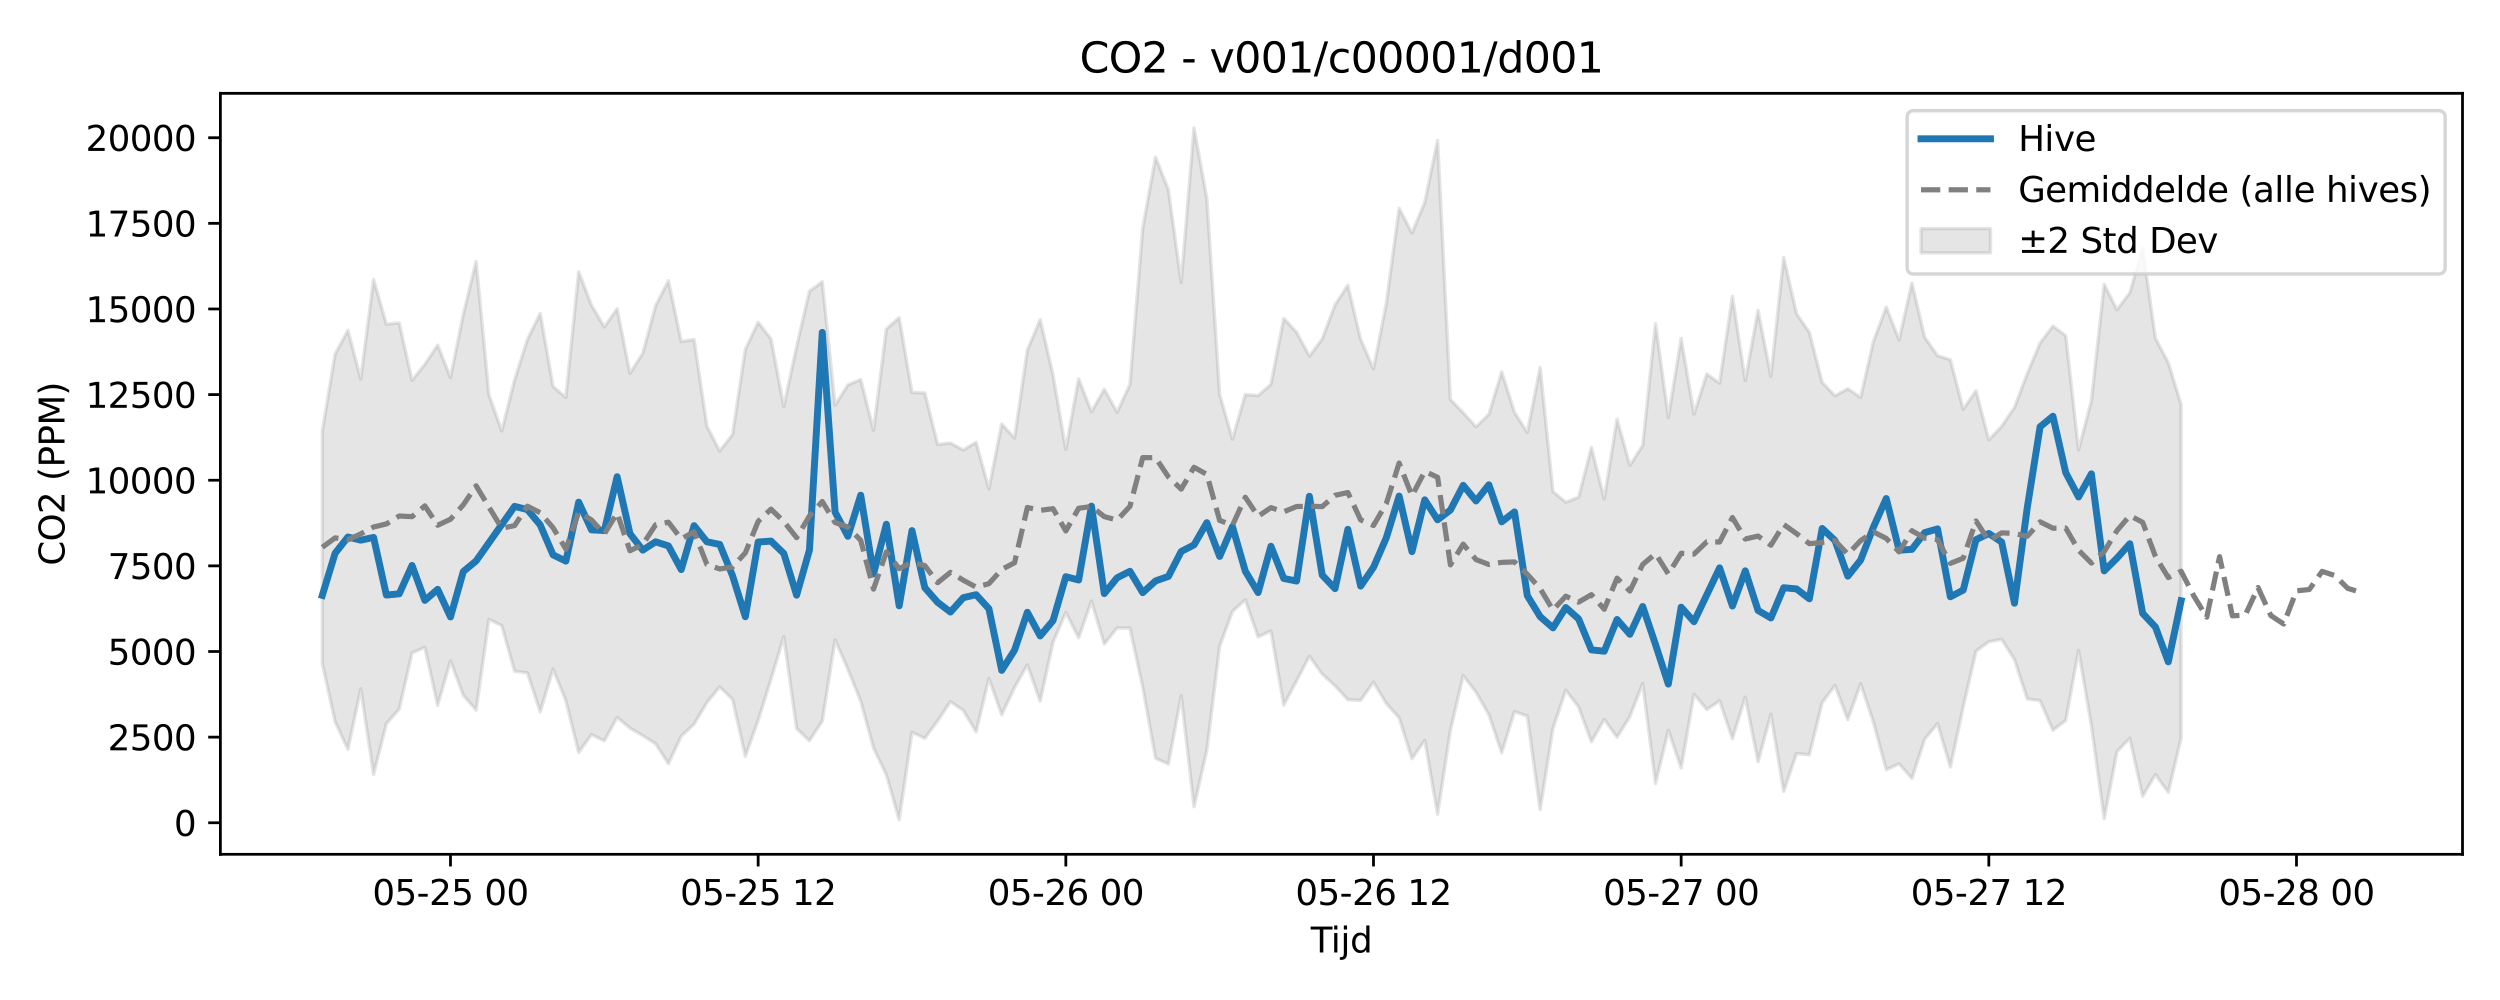 <?xml version="1.0" encoding="utf-8" standalone="no"?>
<!DOCTYPE svg PUBLIC "-//W3C//DTD SVG 1.1//EN"
  "http://www.w3.org/Graphics/SVG/1.1/DTD/svg11.dtd">
<svg xmlns:xlink="http://www.w3.org/1999/xlink" width="720pt" height="288pt" viewBox="0 0 720 288" xmlns="http://www.w3.org/2000/svg" version="1.1">
 <defs>
  <style type="text/css">*{stroke-linejoin: round; stroke-linecap: butt}</style>
 </defs>
 <g id="figure_1">
  <g id="patch_1">
   <path d="M 0 288 
L 720 288 
L 720 0 
L 0 0 
z
" style="fill: #ffffff"/>
  </g>
  <g id="axes_1">
   <g id="patch_2">
    <path d="M 63.47 246.04 
L 709.2 246.04 
L 709.2 26.88 
L 63.47 26.88 
z
" style="fill: #ffffff"/>
   </g>
   <g id="FillBetweenPolyCollection_1">
    <defs>
     <path id="m43f605423b" d="M 92.821 -163.84 
L 92.821 -96.909 
L 96.513 -80.137 
L 100.205 -72.18 
L 103.897 -89.615 
L 107.589 -64.968 
L 111.281 -79.576 
L 114.973 -83.764 
L 118.665 -99.962 
L 122.357 -101.563 
L 126.049 -84.878 
L 129.741 -97.674 
L 133.433 -87.753 
L 137.125 -83.465 
L 140.817 -109.619 
L 144.509 -107.804 
L 148.201 -94.693 
L 151.893 -94.223 
L 155.585 -82.958 
L 159.277 -95.328 
L 162.969 -86.18 
L 166.661 -71.297 
L 170.353 -76.434 
L 174.045 -74.62 
L 177.737 -81.383 
L 181.429 -78.308 
L 185.121 -76.134 
L 188.813 -73.774 
L 192.505 -68.051 
L 196.197 -75.991 
L 199.889 -79.459 
L 203.581 -85.636 
L 207.273 -90.169 
L 210.965 -86.59 
L 214.657 -70.209 
L 218.349 -80.503 
L 222.041 -92.334 
L 225.733 -104.668 
L 229.425 -78.169 
L 233.117 -74.65 
L 236.809 -80.3 
L 240.501 -103.726 
L 244.193 -95.259 
L 247.885 -86.086 
L 251.577 -72.586 
L 255.269 -64.861 
L 258.961 -51.922 
L 262.653 -77.099 
L 266.345 -75.369 
L 270.037 -80.362 
L 273.729 -85.912 
L 277.421 -83.409 
L 281.113 -77.233 
L 284.805 -92.607 
L 288.497 -82.143 
L 292.189 -90.005 
L 295.881 -96.538 
L 299.573 -86.05 
L 303.265 -102.989 
L 306.957 -111.616 
L 310.649 -104.304 
L 314.341 -114.879 
L 318.033 -102.519 
L 321.725 -107.147 
L 325.417 -107.103 
L 329.109 -90.116 
L 332.801 -69.644 
L 336.493 -67.937 
L 340.185 -87.611 
L 343.877 -55.672 
L 347.569 -71.935 
L 351.261 -101.881 
L 354.953 -111.933 
L 358.645 -115.22 
L 362.337 -104.557 
L 366.029 -106.288 
L 369.721 -84.926 
L 373.413 -91.91 
L 377.105 -99.021 
L 380.797 -93.837 
L 384.489 -90.491 
L 388.181 -86.479 
L 391.873 -86.29 
L 395.565 -91.539 
L 399.257 -85.381 
L 402.949 -81.266 
L 406.641 -69.502 
L 410.333 -74.78 
L 414.025 -53.511 
L 417.717 -77.658 
L 421.409 -93.443 
L 425.101 -88.607 
L 428.793 -82.178 
L 432.485 -71.191 
L 436.177 -83.08 
L 439.869 -81.737 
L 443.561 -54.832 
L 447.253 -78.198 
L 450.945 -89.237 
L 454.637 -84.38 
L 458.329 -74.37 
L 462.021 -80.794 
L 465.713 -75.671 
L 469.405 -81.599 
L 473.097 -91.154 
L 476.789 -62.337 
L 480.481 -77.671 
L 484.173 -66.802 
L 487.865 -88.087 
L 491.557 -83.638 
L 495.249 -86.172 
L 498.941 -75.256 
L 502.633 -87.206 
L 506.325 -68.607 
L 510.017 -82.286 
L 513.709 -60.064 
L 517.401 -70.975 
L 521.093 -70.595 
L 524.785 -85.647 
L 528.477 -90.593 
L 532.169 -80.731 
L 535.861 -91.096 
L 539.553 -79.972 
L 543.245 -66.32 
L 546.937 -68.007 
L 550.629 -63.81 
L 554.321 -75.148 
L 558.013 -79.601 
L 561.705 -67.099 
L 565.397 -84.316 
L 569.089 -100.457 
L 572.781 -103.187 
L 576.473 -103.852 
L 580.165 -98.076 
L 583.857 -86.692 
L 587.549 -86.215 
L 591.241 -77.673 
L 594.933 -80.521 
L 598.625 -100.662 
L 602.317 -79.06 
L 606.009 -52.235 
L 609.701 -71.568 
L 613.393 -75.358 
L 617.085 -58.694 
L 620.777 -64.917 
L 624.469 -59.781 
L 628.161 -75.48 
L 628.161 -171.487 
L 628.161 -171.487 
L 624.469 -183.558 
L 620.777 -190.516 
L 617.085 -216.444 
L 613.393 -203.688 
L 609.701 -198.811 
L 606.009 -206.084 
L 602.317 -172.614 
L 598.625 -158.41 
L 594.933 -191.301 
L 591.241 -194.08 
L 587.549 -189.202 
L 583.857 -180.397 
L 580.165 -170.663 
L 576.473 -165.224 
L 572.781 -161.298 
L 569.089 -175.473 
L 565.397 -170.129 
L 561.705 -184.393 
L 558.013 -185.555 
L 554.321 -190.863 
L 550.629 -206.497 
L 546.937 -190.124 
L 543.245 -199.547 
L 539.553 -189.683 
L 535.861 -173.523 
L 532.169 -176.043 
L 528.477 -174.006 
L 524.785 -177.885 
L 521.093 -192.266 
L 517.401 -197.677 
L 513.709 -213.821 
L 510.017 -179.66 
L 506.325 -198.612 
L 502.633 -178.333 
L 498.941 -202.637 
L 495.249 -177.631 
L 491.557 -180.282 
L 487.865 -168.761 
L 484.173 -190.515 
L 480.481 -167.745 
L 476.789 -194.757 
L 473.097 -159.707 
L 469.405 -153.961 
L 465.713 -167.312 
L 462.021 -144.293 
L 458.329 -159.122 
L 454.637 -144.785 
L 450.945 -143.363 
L 447.253 -146.423 
L 443.561 -182.154 
L 439.869 -163.462 
L 436.177 -169.251 
L 432.485 -180.89 
L 428.793 -168.673 
L 425.101 -165.054 
L 421.409 -169.13 
L 417.717 -172.977 
L 414.025 -247.566 
L 410.333 -229.729 
L 406.641 -220.857 
L 402.949 -228.027 
L 399.257 -200.628 
L 395.565 -181.774 
L 391.873 -190.231 
L 388.181 -205.832 
L 384.489 -200.197 
L 380.797 -190.349 
L 377.105 -185.421 
L 373.413 -192.324 
L 369.721 -196.3 
L 366.029 -177.308 
L 362.337 -174.062 
L 358.645 -174.373 
L 354.953 -161.507 
L 351.261 -174.38 
L 347.569 -230.834 
L 343.877 -251.158 
L 340.185 -206.643 
L 336.493 -233.367 
L 332.801 -242.734 
L 329.109 -222.295 
L 325.417 -177.239 
L 321.725 -169.291 
L 318.033 -175.906 
L 314.341 -169.389 
L 310.649 -178.925 
L 306.957 -158.568 
L 303.265 -180.019 
L 299.573 -195.972 
L 295.881 -187.162 
L 292.189 -161.844 
L 288.497 -165.895 
L 284.805 -147.176 
L 281.113 -160.6 
L 277.421 -158.396 
L 273.729 -160.421 
L 270.037 -160.007 
L 266.345 -174.848 
L 262.653 -174.953 
L 258.961 -196.54 
L 255.269 -193.228 
L 251.577 -164.099 
L 247.885 -178.695 
L 244.193 -177.146 
L 240.501 -171.321 
L 236.809 -206.839 
L 233.117 -204.124 
L 229.425 -188.127 
L 225.733 -170.939 
L 222.041 -190.393 
L 218.349 -195.177 
L 214.657 -187.37 
L 210.965 -162.854 
L 207.273 -158.102 
L 203.581 -165.312 
L 199.889 -190.208 
L 196.197 -189.643 
L 192.505 -207.154 
L 188.813 -199.933 
L 185.121 -186.258 
L 181.429 -180.446 
L 177.737 -199.084 
L 174.045 -193.852 
L 170.353 -200.08 
L 166.661 -209.724 
L 162.969 -173.524 
L 159.277 -176.707 
L 155.585 -197.728 
L 151.893 -190.209 
L 148.201 -178.582 
L 144.509 -163.887 
L 140.817 -174.266 
L 137.125 -212.708 
L 133.433 -197.469 
L 129.741 -179.252 
L 126.049 -188.586 
L 122.357 -183.063 
L 118.665 -178.434 
L 114.973 -195.025 
L 111.281 -194.627 
L 107.589 -207.498 
L 103.897 -178.886 
L 100.205 -192.867 
L 96.513 -186.048 
L 92.821 -163.84 
z
" style="stroke: #808080; stroke-opacity: 0.2"/>
    </defs>
    <g clip-path="url(#p6bd47ae8a6)">
     <use xlink:href="#m43f605423b" x="0" y="288" style="fill: #808080; fill-opacity: 0.2; stroke: #808080; stroke-opacity: 0.2"/>
    </g>
   </g>
   <g id="matplotlib.axis_1">
    <g id="xtick_1">
     <g id="line2d_1">
      <defs>
       <path id="m347d8f5fdb" d="M 0 0 
L 0 3.5 
" style="stroke: #000000; stroke-width: 0.8"/>
      </defs>
      <g>
       <use xlink:href="#m347d8f5fdb" x="129.741" y="246.04" style="stroke: #000000; stroke-width: 0.8"/>
      </g>
     </g>
     <g id="text_1">
      <!-- 05-25 00 -->
      <g transform="translate(107.261 260.638) scale(0.1 -0.1)">
       <defs>
        <path id="DejaVuSans-30" d="M 2034 4250 
Q 1547 4250 1301 3770 
Q 1056 3291 1056 2328 
Q 1056 1369 1301 889 
Q 1547 409 2034 409 
Q 2525 409 2770 889 
Q 3016 1369 3016 2328 
Q 3016 3291 2770 3770 
Q 2525 4250 2034 4250 
z
M 2034 4750 
Q 2819 4750 3233 4129 
Q 3647 3509 3647 2328 
Q 3647 1150 3233 529 
Q 2819 -91 2034 -91 
Q 1250 -91 836 529 
Q 422 1150 422 2328 
Q 422 3509 836 4129 
Q 1250 4750 2034 4750 
z
" transform="scale(0.016)"/>
        <path id="DejaVuSans-35" d="M 691 4666 
L 3169 4666 
L 3169 4134 
L 1269 4134 
L 1269 2991 
Q 1406 3038 1543 3061 
Q 1681 3084 1819 3084 
Q 2600 3084 3056 2656 
Q 3513 2228 3513 1497 
Q 3513 744 3044 326 
Q 2575 -91 1722 -91 
Q 1428 -91 1123 -41 
Q 819 9 494 109 
L 494 744 
Q 775 591 1075 516 
Q 1375 441 1709 441 
Q 2250 441 2565 725 
Q 2881 1009 2881 1497 
Q 2881 1984 2565 2268 
Q 2250 2553 1709 2553 
Q 1456 2553 1204 2497 
Q 953 2441 691 2322 
L 691 4666 
z
" transform="scale(0.016)"/>
        <path id="DejaVuSans-2d" d="M 313 2009 
L 1997 2009 
L 1997 1497 
L 313 1497 
L 313 2009 
z
" transform="scale(0.016)"/>
        <path id="DejaVuSans-32" d="M 1228 531 
L 3431 531 
L 3431 0 
L 469 0 
L 469 531 
Q 828 903 1448 1529 
Q 2069 2156 2228 2338 
Q 2531 2678 2651 2914 
Q 2772 3150 2772 3378 
Q 2772 3750 2511 3984 
Q 2250 4219 1831 4219 
Q 1534 4219 1204 4116 
Q 875 4013 500 3803 
L 500 4441 
Q 881 4594 1212 4672 
Q 1544 4750 1819 4750 
Q 2544 4750 2975 4387 
Q 3406 4025 3406 3419 
Q 3406 3131 3298 2873 
Q 3191 2616 2906 2266 
Q 2828 2175 2409 1742 
Q 1991 1309 1228 531 
z
" transform="scale(0.016)"/>
        <path id="DejaVuSans-20" transform="scale(0.016)"/>
       </defs>
       <use xlink:href="#DejaVuSans-30"/>
       <use xlink:href="#DejaVuSans-35" transform="translate(63.623 0)"/>
       <use xlink:href="#DejaVuSans-2d" transform="translate(127.246 0)"/>
       <use xlink:href="#DejaVuSans-32" transform="translate(163.33 0)"/>
       <use xlink:href="#DejaVuSans-35" transform="translate(226.953 0)"/>
       <use xlink:href="#DejaVuSans-20" transform="translate(290.576 0)"/>
       <use xlink:href="#DejaVuSans-30" transform="translate(322.363 0)"/>
       <use xlink:href="#DejaVuSans-30" transform="translate(385.986 0)"/>
      </g>
     </g>
    </g>
    <g id="xtick_2">
     <g id="line2d_2">
      <g>
       <use xlink:href="#m347d8f5fdb" x="218.349" y="246.04" style="stroke: #000000; stroke-width: 0.8"/>
      </g>
     </g>
     <g id="text_2">
      <!-- 05-25 12 -->
      <g transform="translate(195.869 260.638) scale(0.1 -0.1)">
       <defs>
        <path id="DejaVuSans-31" d="M 794 531 
L 1825 531 
L 1825 4091 
L 703 3866 
L 703 4441 
L 1819 4666 
L 2450 4666 
L 2450 531 
L 3481 531 
L 3481 0 
L 794 0 
L 794 531 
z
" transform="scale(0.016)"/>
       </defs>
       <use xlink:href="#DejaVuSans-30"/>
       <use xlink:href="#DejaVuSans-35" transform="translate(63.623 0)"/>
       <use xlink:href="#DejaVuSans-2d" transform="translate(127.246 0)"/>
       <use xlink:href="#DejaVuSans-32" transform="translate(163.33 0)"/>
       <use xlink:href="#DejaVuSans-35" transform="translate(226.953 0)"/>
       <use xlink:href="#DejaVuSans-20" transform="translate(290.576 0)"/>
       <use xlink:href="#DejaVuSans-31" transform="translate(322.363 0)"/>
       <use xlink:href="#DejaVuSans-32" transform="translate(385.986 0)"/>
      </g>
     </g>
    </g>
    <g id="xtick_3">
     <g id="line2d_3">
      <g>
       <use xlink:href="#m347d8f5fdb" x="306.957" y="246.04" style="stroke: #000000; stroke-width: 0.8"/>
      </g>
     </g>
     <g id="text_3">
      <!-- 05-26 00 -->
      <g transform="translate(284.477 260.638) scale(0.1 -0.1)">
       <defs>
        <path id="DejaVuSans-36" d="M 2113 2584 
Q 1688 2584 1439 2293 
Q 1191 2003 1191 1497 
Q 1191 994 1439 701 
Q 1688 409 2113 409 
Q 2538 409 2786 701 
Q 3034 994 3034 1497 
Q 3034 2003 2786 2293 
Q 2538 2584 2113 2584 
z
M 3366 4563 
L 3366 3988 
Q 3128 4100 2886 4159 
Q 2644 4219 2406 4219 
Q 1781 4219 1451 3797 
Q 1122 3375 1075 2522 
Q 1259 2794 1537 2939 
Q 1816 3084 2150 3084 
Q 2853 3084 3261 2657 
Q 3669 2231 3669 1497 
Q 3669 778 3244 343 
Q 2819 -91 2113 -91 
Q 1303 -91 875 529 
Q 447 1150 447 2328 
Q 447 3434 972 4092 
Q 1497 4750 2381 4750 
Q 2619 4750 2861 4703 
Q 3103 4656 3366 4563 
z
" transform="scale(0.016)"/>
       </defs>
       <use xlink:href="#DejaVuSans-30"/>
       <use xlink:href="#DejaVuSans-35" transform="translate(63.623 0)"/>
       <use xlink:href="#DejaVuSans-2d" transform="translate(127.246 0)"/>
       <use xlink:href="#DejaVuSans-32" transform="translate(163.33 0)"/>
       <use xlink:href="#DejaVuSans-36" transform="translate(226.953 0)"/>
       <use xlink:href="#DejaVuSans-20" transform="translate(290.576 0)"/>
       <use xlink:href="#DejaVuSans-30" transform="translate(322.363 0)"/>
       <use xlink:href="#DejaVuSans-30" transform="translate(385.986 0)"/>
      </g>
     </g>
    </g>
    <g id="xtick_4">
     <g id="line2d_4">
      <g>
       <use xlink:href="#m347d8f5fdb" x="395.565" y="246.04" style="stroke: #000000; stroke-width: 0.8"/>
      </g>
     </g>
     <g id="text_4">
      <!-- 05-26 12 -->
      <g transform="translate(373.085 260.638) scale(0.1 -0.1)">
       <use xlink:href="#DejaVuSans-30"/>
       <use xlink:href="#DejaVuSans-35" transform="translate(63.623 0)"/>
       <use xlink:href="#DejaVuSans-2d" transform="translate(127.246 0)"/>
       <use xlink:href="#DejaVuSans-32" transform="translate(163.33 0)"/>
       <use xlink:href="#DejaVuSans-36" transform="translate(226.953 0)"/>
       <use xlink:href="#DejaVuSans-20" transform="translate(290.576 0)"/>
       <use xlink:href="#DejaVuSans-31" transform="translate(322.363 0)"/>
       <use xlink:href="#DejaVuSans-32" transform="translate(385.986 0)"/>
      </g>
     </g>
    </g>
    <g id="xtick_5">
     <g id="line2d_5">
      <g>
       <use xlink:href="#m347d8f5fdb" x="484.173" y="246.04" style="stroke: #000000; stroke-width: 0.8"/>
      </g>
     </g>
     <g id="text_5">
      <!-- 05-27 00 -->
      <g transform="translate(461.692 260.638) scale(0.1 -0.1)">
       <defs>
        <path id="DejaVuSans-37" d="M 525 4666 
L 3525 4666 
L 3525 4397 
L 1831 0 
L 1172 0 
L 2766 4134 
L 525 4134 
L 525 4666 
z
" transform="scale(0.016)"/>
       </defs>
       <use xlink:href="#DejaVuSans-30"/>
       <use xlink:href="#DejaVuSans-35" transform="translate(63.623 0)"/>
       <use xlink:href="#DejaVuSans-2d" transform="translate(127.246 0)"/>
       <use xlink:href="#DejaVuSans-32" transform="translate(163.33 0)"/>
       <use xlink:href="#DejaVuSans-37" transform="translate(226.953 0)"/>
       <use xlink:href="#DejaVuSans-20" transform="translate(290.576 0)"/>
       <use xlink:href="#DejaVuSans-30" transform="translate(322.363 0)"/>
       <use xlink:href="#DejaVuSans-30" transform="translate(385.986 0)"/>
      </g>
     </g>
    </g>
    <g id="xtick_6">
     <g id="line2d_6">
      <g>
       <use xlink:href="#m347d8f5fdb" x="572.781" y="246.04" style="stroke: #000000; stroke-width: 0.8"/>
      </g>
     </g>
     <g id="text_6">
      <!-- 05-27 12 -->
      <g transform="translate(550.3 260.638) scale(0.1 -0.1)">
       <use xlink:href="#DejaVuSans-30"/>
       <use xlink:href="#DejaVuSans-35" transform="translate(63.623 0)"/>
       <use xlink:href="#DejaVuSans-2d" transform="translate(127.246 0)"/>
       <use xlink:href="#DejaVuSans-32" transform="translate(163.33 0)"/>
       <use xlink:href="#DejaVuSans-37" transform="translate(226.953 0)"/>
       <use xlink:href="#DejaVuSans-20" transform="translate(290.576 0)"/>
       <use xlink:href="#DejaVuSans-31" transform="translate(322.363 0)"/>
       <use xlink:href="#DejaVuSans-32" transform="translate(385.986 0)"/>
      </g>
     </g>
    </g>
    <g id="xtick_7">
     <g id="line2d_7">
      <g>
       <use xlink:href="#m347d8f5fdb" x="661.389" y="246.04" style="stroke: #000000; stroke-width: 0.8"/>
      </g>
     </g>
     <g id="text_7">
      <!-- 05-28 00 -->
      <g transform="translate(638.908 260.638) scale(0.1 -0.1)">
       <defs>
        <path id="DejaVuSans-38" d="M 2034 2216 
Q 1584 2216 1326 1975 
Q 1069 1734 1069 1313 
Q 1069 891 1326 650 
Q 1584 409 2034 409 
Q 2484 409 2743 651 
Q 3003 894 3003 1313 
Q 3003 1734 2745 1975 
Q 2488 2216 2034 2216 
z
M 1403 2484 
Q 997 2584 770 2862 
Q 544 3141 544 3541 
Q 544 4100 942 4425 
Q 1341 4750 2034 4750 
Q 2731 4750 3128 4425 
Q 3525 4100 3525 3541 
Q 3525 3141 3298 2862 
Q 3072 2584 2669 2484 
Q 3125 2378 3379 2068 
Q 3634 1759 3634 1313 
Q 3634 634 3220 271 
Q 2806 -91 2034 -91 
Q 1263 -91 848 271 
Q 434 634 434 1313 
Q 434 1759 690 2068 
Q 947 2378 1403 2484 
z
M 1172 3481 
Q 1172 3119 1398 2916 
Q 1625 2713 2034 2713 
Q 2441 2713 2670 2916 
Q 2900 3119 2900 3481 
Q 2900 3844 2670 4047 
Q 2441 4250 2034 4250 
Q 1625 4250 1398 4047 
Q 1172 3844 1172 3481 
z
" transform="scale(0.016)"/>
       </defs>
       <use xlink:href="#DejaVuSans-30"/>
       <use xlink:href="#DejaVuSans-35" transform="translate(63.623 0)"/>
       <use xlink:href="#DejaVuSans-2d" transform="translate(127.246 0)"/>
       <use xlink:href="#DejaVuSans-32" transform="translate(163.33 0)"/>
       <use xlink:href="#DejaVuSans-38" transform="translate(226.953 0)"/>
       <use xlink:href="#DejaVuSans-20" transform="translate(290.576 0)"/>
       <use xlink:href="#DejaVuSans-30" transform="translate(322.363 0)"/>
       <use xlink:href="#DejaVuSans-30" transform="translate(385.986 0)"/>
      </g>
     </g>
    </g>
    <g id="text_8">
     <!-- Tijd -->
     <g transform="translate(377.485 274.317) scale(0.1 -0.1)">
      <defs>
       <path id="DejaVuSans-54" d="M -19 4666 
L 3928 4666 
L 3928 4134 
L 2272 4134 
L 2272 0 
L 1638 0 
L 1638 4134 
L -19 4134 
L -19 4666 
z
" transform="scale(0.016)"/>
       <path id="DejaVuSans-69" d="M 603 3500 
L 1178 3500 
L 1178 0 
L 603 0 
L 603 3500 
z
M 603 4863 
L 1178 4863 
L 1178 4134 
L 603 4134 
L 603 4863 
z
" transform="scale(0.016)"/>
       <path id="DejaVuSans-6a" d="M 603 3500 
L 1178 3500 
L 1178 -63 
Q 1178 -731 923 -1031 
Q 669 -1331 103 -1331 
L -116 -1331 
L -116 -844 
L 38 -844 
Q 366 -844 484 -692 
Q 603 -541 603 -63 
L 603 3500 
z
M 603 4863 
L 1178 4863 
L 1178 4134 
L 603 4134 
L 603 4863 
z
" transform="scale(0.016)"/>
       <path id="DejaVuSans-64" d="M 2906 2969 
L 2906 4863 
L 3481 4863 
L 3481 0 
L 2906 0 
L 2906 525 
Q 2725 213 2448 61 
Q 2172 -91 1784 -91 
Q 1150 -91 751 415 
Q 353 922 353 1747 
Q 353 2572 751 3078 
Q 1150 3584 1784 3584 
Q 2172 3584 2448 3432 
Q 2725 3281 2906 2969 
z
M 947 1747 
Q 947 1113 1208 752 
Q 1469 391 1925 391 
Q 2381 391 2643 752 
Q 2906 1113 2906 1747 
Q 2906 2381 2643 2742 
Q 2381 3103 1925 3103 
Q 1469 3103 1208 2742 
Q 947 2381 947 1747 
z
" transform="scale(0.016)"/>
      </defs>
      <use xlink:href="#DejaVuSans-54"/>
      <use xlink:href="#DejaVuSans-69" transform="translate(57.959 0)"/>
      <use xlink:href="#DejaVuSans-6a" transform="translate(85.742 0)"/>
      <use xlink:href="#DejaVuSans-64" transform="translate(113.525 0)"/>
     </g>
    </g>
   </g>
   <g id="matplotlib.axis_2">
    <g id="ytick_1">
     <g id="line2d_8">
      <defs>
       <path id="me56353700f" d="M 0 0 
L -3.5 0 
" style="stroke: #000000; stroke-width: 0.8"/>
      </defs>
      <g>
       <use xlink:href="#me56353700f" x="63.47" y="236.954" style="stroke: #000000; stroke-width: 0.8"/>
      </g>
     </g>
     <g id="text_9">
      <!-- 0 -->
      <g transform="translate(50.108 240.753) scale(0.1 -0.1)">
       <use xlink:href="#DejaVuSans-30"/>
      </g>
     </g>
    </g>
    <g id="ytick_2">
     <g id="line2d_9">
      <g>
       <use xlink:href="#me56353700f" x="63.47" y="212.292" style="stroke: #000000; stroke-width: 0.8"/>
      </g>
     </g>
     <g id="text_10">
      <!-- 2500 -->
      <g transform="translate(31.02 216.091) scale(0.1 -0.1)">
       <use xlink:href="#DejaVuSans-32"/>
       <use xlink:href="#DejaVuSans-35" transform="translate(63.623 0)"/>
       <use xlink:href="#DejaVuSans-30" transform="translate(127.246 0)"/>
       <use xlink:href="#DejaVuSans-30" transform="translate(190.869 0)"/>
      </g>
     </g>
    </g>
    <g id="ytick_3">
     <g id="line2d_10">
      <g>
       <use xlink:href="#me56353700f" x="63.47" y="187.631" style="stroke: #000000; stroke-width: 0.8"/>
      </g>
     </g>
     <g id="text_11">
      <!-- 5000 -->
      <g transform="translate(31.02 191.43) scale(0.1 -0.1)">
       <use xlink:href="#DejaVuSans-35"/>
       <use xlink:href="#DejaVuSans-30" transform="translate(63.623 0)"/>
       <use xlink:href="#DejaVuSans-30" transform="translate(127.246 0)"/>
       <use xlink:href="#DejaVuSans-30" transform="translate(190.869 0)"/>
      </g>
     </g>
    </g>
    <g id="ytick_4">
     <g id="line2d_11">
      <g>
       <use xlink:href="#me56353700f" x="63.47" y="162.969" style="stroke: #000000; stroke-width: 0.8"/>
      </g>
     </g>
     <g id="text_12">
      <!-- 7500 -->
      <g transform="translate(31.02 166.768) scale(0.1 -0.1)">
       <use xlink:href="#DejaVuSans-37"/>
       <use xlink:href="#DejaVuSans-35" transform="translate(63.623 0)"/>
       <use xlink:href="#DejaVuSans-30" transform="translate(127.246 0)"/>
       <use xlink:href="#DejaVuSans-30" transform="translate(190.869 0)"/>
      </g>
     </g>
    </g>
    <g id="ytick_5">
     <g id="line2d_12">
      <g>
       <use xlink:href="#me56353700f" x="63.47" y="138.308" style="stroke: #000000; stroke-width: 0.8"/>
      </g>
     </g>
     <g id="text_13">
      <!-- 10000 -->
      <g transform="translate(24.657 142.107) scale(0.1 -0.1)">
       <use xlink:href="#DejaVuSans-31"/>
       <use xlink:href="#DejaVuSans-30" transform="translate(63.623 0)"/>
       <use xlink:href="#DejaVuSans-30" transform="translate(127.246 0)"/>
       <use xlink:href="#DejaVuSans-30" transform="translate(190.869 0)"/>
       <use xlink:href="#DejaVuSans-30" transform="translate(254.492 0)"/>
      </g>
     </g>
    </g>
    <g id="ytick_6">
     <g id="line2d_13">
      <g>
       <use xlink:href="#me56353700f" x="63.47" y="113.646" style="stroke: #000000; stroke-width: 0.8"/>
      </g>
     </g>
     <g id="text_14">
      <!-- 12500 -->
      <g transform="translate(24.657 117.445) scale(0.1 -0.1)">
       <use xlink:href="#DejaVuSans-31"/>
       <use xlink:href="#DejaVuSans-32" transform="translate(63.623 0)"/>
       <use xlink:href="#DejaVuSans-35" transform="translate(127.246 0)"/>
       <use xlink:href="#DejaVuSans-30" transform="translate(190.869 0)"/>
       <use xlink:href="#DejaVuSans-30" transform="translate(254.492 0)"/>
      </g>
     </g>
    </g>
    <g id="ytick_7">
     <g id="line2d_14">
      <g>
       <use xlink:href="#me56353700f" x="63.47" y="88.984" style="stroke: #000000; stroke-width: 0.8"/>
      </g>
     </g>
     <g id="text_15">
      <!-- 15000 -->
      <g transform="translate(24.657 92.784) scale(0.1 -0.1)">
       <use xlink:href="#DejaVuSans-31"/>
       <use xlink:href="#DejaVuSans-35" transform="translate(63.623 0)"/>
       <use xlink:href="#DejaVuSans-30" transform="translate(127.246 0)"/>
       <use xlink:href="#DejaVuSans-30" transform="translate(190.869 0)"/>
       <use xlink:href="#DejaVuSans-30" transform="translate(254.492 0)"/>
      </g>
     </g>
    </g>
    <g id="ytick_8">
     <g id="line2d_15">
      <g>
       <use xlink:href="#me56353700f" x="63.47" y="64.323" style="stroke: #000000; stroke-width: 0.8"/>
      </g>
     </g>
     <g id="text_16">
      <!-- 17500 -->
      <g transform="translate(24.657 68.122) scale(0.1 -0.1)">
       <use xlink:href="#DejaVuSans-31"/>
       <use xlink:href="#DejaVuSans-37" transform="translate(63.623 0)"/>
       <use xlink:href="#DejaVuSans-35" transform="translate(127.246 0)"/>
       <use xlink:href="#DejaVuSans-30" transform="translate(190.869 0)"/>
       <use xlink:href="#DejaVuSans-30" transform="translate(254.492 0)"/>
      </g>
     </g>
    </g>
    <g id="ytick_9">
     <g id="line2d_16">
      <g>
       <use xlink:href="#me56353700f" x="63.47" y="39.661" style="stroke: #000000; stroke-width: 0.8"/>
      </g>
     </g>
     <g id="text_17">
      <!-- 20000 -->
      <g transform="translate(24.657 43.46) scale(0.1 -0.1)">
       <use xlink:href="#DejaVuSans-32"/>
       <use xlink:href="#DejaVuSans-30" transform="translate(63.623 0)"/>
       <use xlink:href="#DejaVuSans-30" transform="translate(127.246 0)"/>
       <use xlink:href="#DejaVuSans-30" transform="translate(190.869 0)"/>
       <use xlink:href="#DejaVuSans-30" transform="translate(254.492 0)"/>
      </g>
     </g>
    </g>
    <g id="text_18">
     <!-- CO2 (PPM) -->
     <g transform="translate(18.578 162.903) rotate(-90) scale(0.1 -0.1)">
      <defs>
       <path id="DejaVuSans-43" d="M 4122 4306 
L 4122 3641 
Q 3803 3938 3442 4084 
Q 3081 4231 2675 4231 
Q 1875 4231 1450 3742 
Q 1025 3253 1025 2328 
Q 1025 1406 1450 917 
Q 1875 428 2675 428 
Q 3081 428 3442 575 
Q 3803 722 4122 1019 
L 4122 359 
Q 3791 134 3420 21 
Q 3050 -91 2638 -91 
Q 1578 -91 968 557 
Q 359 1206 359 2328 
Q 359 3453 968 4101 
Q 1578 4750 2638 4750 
Q 3056 4750 3426 4639 
Q 3797 4528 4122 4306 
z
" transform="scale(0.016)"/>
       <path id="DejaVuSans-4f" d="M 2522 4238 
Q 1834 4238 1429 3725 
Q 1025 3213 1025 2328 
Q 1025 1447 1429 934 
Q 1834 422 2522 422 
Q 3209 422 3611 934 
Q 4013 1447 4013 2328 
Q 4013 3213 3611 3725 
Q 3209 4238 2522 4238 
z
M 2522 4750 
Q 3503 4750 4090 4092 
Q 4678 3434 4678 2328 
Q 4678 1225 4090 567 
Q 3503 -91 2522 -91 
Q 1538 -91 948 565 
Q 359 1222 359 2328 
Q 359 3434 948 4092 
Q 1538 4750 2522 4750 
z
" transform="scale(0.016)"/>
       <path id="DejaVuSans-28" d="M 1984 4856 
Q 1566 4138 1362 3434 
Q 1159 2731 1159 2009 
Q 1159 1288 1364 580 
Q 1569 -128 1984 -844 
L 1484 -844 
Q 1016 -109 783 600 
Q 550 1309 550 2009 
Q 550 2706 781 3412 
Q 1013 4119 1484 4856 
L 1984 4856 
z
" transform="scale(0.016)"/>
       <path id="DejaVuSans-50" d="M 1259 4147 
L 1259 2394 
L 2053 2394 
Q 2494 2394 2734 2622 
Q 2975 2850 2975 3272 
Q 2975 3691 2734 3919 
Q 2494 4147 2053 4147 
L 1259 4147 
z
M 628 4666 
L 2053 4666 
Q 2838 4666 3239 4311 
Q 3641 3956 3641 3272 
Q 3641 2581 3239 2228 
Q 2838 1875 2053 1875 
L 1259 1875 
L 1259 0 
L 628 0 
L 628 4666 
z
" transform="scale(0.016)"/>
       <path id="DejaVuSans-4d" d="M 628 4666 
L 1569 4666 
L 2759 1491 
L 3956 4666 
L 4897 4666 
L 4897 0 
L 4281 0 
L 4281 4097 
L 3078 897 
L 2444 897 
L 1241 4097 
L 1241 0 
L 628 0 
L 628 4666 
z
" transform="scale(0.016)"/>
       <path id="DejaVuSans-29" d="M 513 4856 
L 1013 4856 
Q 1481 4119 1714 3412 
Q 1947 2706 1947 2009 
Q 1947 1309 1714 600 
Q 1481 -109 1013 -844 
L 513 -844 
Q 928 -128 1133 580 
Q 1338 1288 1338 2009 
Q 1338 2731 1133 3434 
Q 928 4138 513 4856 
z
" transform="scale(0.016)"/>
      </defs>
      <use xlink:href="#DejaVuSans-43"/>
      <use xlink:href="#DejaVuSans-4f" transform="translate(69.824 0)"/>
      <use xlink:href="#DejaVuSans-32" transform="translate(148.535 0)"/>
      <use xlink:href="#DejaVuSans-20" transform="translate(212.158 0)"/>
      <use xlink:href="#DejaVuSans-28" transform="translate(243.945 0)"/>
      <use xlink:href="#DejaVuSans-50" transform="translate(282.959 0)"/>
      <use xlink:href="#DejaVuSans-50" transform="translate(343.262 0)"/>
      <use xlink:href="#DejaVuSans-4d" transform="translate(403.564 0)"/>
      <use xlink:href="#DejaVuSans-29" transform="translate(489.844 0)"/>
     </g>
    </g>
   </g>
   <g id="line2d_17">
    <path d="M 92.821 171.467 
L 96.513 159.339 
L 100.205 154.657 
L 103.897 155.567 
L 107.589 154.775 
L 111.281 171.377 
L 114.973 171.019 
L 118.665 162.851 
L 122.357 172.919 
L 126.049 169.73 
L 129.741 177.684 
L 133.433 164.597 
L 137.125 161.545 
L 148.201 145.834 
L 151.893 146.758 
L 155.585 151.184 
L 159.277 159.806 
L 162.969 161.601 
L 166.661 144.624 
L 170.353 152.601 
L 174.045 152.792 
L 177.737 137.301 
L 181.429 153.706 
L 185.121 158.441 
L 188.813 156.034 
L 192.505 157.221 
L 196.197 164.038 
L 199.889 151.388 
L 203.581 156.034 
L 207.273 156.787 
L 210.965 165.784 
L 214.657 177.621 
L 218.349 156.103 
L 222.041 155.834 
L 225.733 159.398 
L 229.425 171.41 
L 233.117 158.415 
L 236.809 95.725 
L 240.501 147.477 
L 244.193 154.453 
L 247.885 142.615 
L 251.577 165.264 
L 255.269 150.99 
L 258.961 174.471 
L 262.653 152.825 
L 266.345 169.266 
L 270.037 173.465 
L 273.729 176.27 
L 277.421 172.137 
L 281.113 171.275 
L 284.805 175.313 
L 288.497 193.063 
L 292.189 187.246 
L 295.881 176.336 
L 299.573 183.152 
L 303.265 178.733 
L 306.957 166.086 
L 310.649 167.04 
L 314.341 145.772 
L 318.033 170.946 
L 321.725 166.402 
L 325.417 164.531 
L 329.109 170.678 
L 332.801 167.303 
L 336.493 166.007 
L 340.185 158.826 
L 343.877 156.925 
L 347.569 150.536 
L 351.261 160.243 
L 354.953 151.681 
L 358.645 164.485 
L 362.337 170.654 
L 366.029 157.33 
L 369.721 166.603 
L 373.413 167.336 
L 377.105 142.931 
L 380.797 165.623 
L 384.489 169.532 
L 388.181 152.45 
L 391.873 168.793 
L 395.565 163.38 
L 399.257 154.874 
L 402.949 142.878 
L 406.641 158.862 
L 410.333 143.95 
L 414.025 149.698 
L 417.717 146.89 
L 421.409 139.782 
L 425.101 144.272 
L 428.793 139.626 
L 432.485 150.286 
L 436.177 147.432 
L 439.869 171.551 
L 443.561 177.593 
L 447.253 180.821 
L 450.945 174.965 
L 454.637 178.249 
L 458.329 187.167 
L 462.021 187.552 
L 465.713 178.417 
L 469.405 182.679 
L 473.097 174.675 
L 476.789 185.625 
L 480.481 197.009 
L 484.173 174.876 
L 487.865 179.045 
L 495.249 163.551 
L 498.941 174.527 
L 502.633 164.406 
L 506.325 175.819 
L 510.017 177.973 
L 513.709 169.263 
L 517.401 169.611 
L 521.093 172.452 
L 524.785 152.202 
L 528.477 155.663 
L 532.169 165.932 
L 535.861 161.305 
L 539.553 151.786 
L 543.245 143.579 
L 546.937 158.461 
L 550.629 158.211 
L 554.321 153.394 
L 558.013 152.322 
L 561.705 171.874 
L 565.397 169.953 
L 569.089 155.426 
L 572.781 153.647 
L 576.473 156.123 
L 580.165 173.722 
L 583.857 146.163 
L 587.549 122.906 
L 591.241 119.88 
L 594.933 136.121 
L 598.625 143.125 
L 602.317 136.466 
L 606.009 164.406 
L 609.701 160.733 
L 613.393 156.6 
L 617.085 176.655 
L 620.777 180.594 
L 624.469 190.607 
L 628.161 173.015 
L 628.161 173.015 
" clip-path="url(#p6bd47ae8a6)" style="fill: none; stroke: #1f77b4; stroke-width: 2; stroke-linecap: square"/>
   </g>
   <g id="line2d_18">
    <path d="M 92.821 157.626 
L 96.513 154.908 
L 100.205 155.476 
L 103.897 153.75 
L 107.589 151.767 
L 111.281 150.899 
L 114.973 148.605 
L 118.665 148.802 
L 122.357 145.687 
L 126.049 151.268 
L 129.741 149.537 
L 133.433 145.389 
L 137.125 139.914 
L 144.509 152.155 
L 148.201 151.363 
L 151.893 145.784 
L 155.585 147.657 
L 159.277 151.983 
L 162.969 158.148 
L 166.661 147.489 
L 170.353 149.743 
L 174.045 153.764 
L 177.737 147.767 
L 181.429 158.623 
L 185.121 156.804 
L 188.813 151.146 
L 192.505 150.397 
L 196.197 155.183 
L 199.889 153.167 
L 203.581 162.526 
L 207.273 163.865 
L 210.965 163.278 
L 214.657 159.211 
L 218.349 150.16 
L 222.041 146.637 
L 225.733 150.196 
L 229.425 154.852 
L 233.117 148.613 
L 236.809 144.43 
L 240.501 150.477 
L 244.193 151.797 
L 247.885 155.61 
L 251.577 169.657 
L 255.269 158.956 
L 258.961 163.769 
L 262.653 161.974 
L 266.345 162.892 
L 270.037 167.815 
L 273.729 164.834 
L 277.421 167.097 
L 281.113 169.084 
L 284.805 168.108 
L 288.497 163.981 
L 292.189 162.075 
L 295.881 146.15 
L 299.573 146.989 
L 303.265 146.496 
L 306.957 152.908 
L 310.649 146.386 
L 314.341 145.866 
L 318.033 148.788 
L 321.725 149.781 
L 325.417 145.829 
L 329.109 131.795 
L 332.801 131.811 
L 336.493 137.348 
L 340.185 140.873 
L 343.877 134.585 
L 347.569 136.616 
L 351.261 149.87 
L 354.953 151.28 
L 358.645 143.204 
L 362.337 148.691 
L 366.029 146.202 
L 369.721 147.387 
L 373.413 145.883 
L 377.105 145.779 
L 380.797 145.907 
L 384.489 142.656 
L 388.181 141.844 
L 391.873 149.74 
L 395.565 151.344 
L 399.257 144.996 
L 402.949 133.354 
L 406.641 142.821 
L 410.333 135.745 
L 414.025 137.461 
L 417.717 162.682 
L 421.409 156.714 
L 425.101 161.169 
L 428.793 162.574 
L 432.485 161.959 
L 436.177 161.835 
L 439.869 165.4 
L 443.561 169.507 
L 447.253 175.69 
L 450.945 171.7 
L 454.637 173.418 
L 458.329 171.254 
L 462.021 175.457 
L 465.713 166.508 
L 469.405 170.22 
L 473.097 162.57 
L 476.789 159.453 
L 480.481 165.292 
L 484.173 159.341 
L 487.865 159.576 
L 491.557 156.04 
L 495.249 156.098 
L 498.941 149.053 
L 502.633 155.231 
L 506.325 154.39 
L 510.017 157.027 
L 513.709 151.058 
L 517.401 153.674 
L 521.093 156.569 
L 524.785 156.234 
L 528.477 155.701 
L 532.169 159.613 
L 535.861 155.69 
L 539.553 153.173 
L 543.245 155.066 
L 546.937 158.934 
L 550.629 152.846 
L 554.321 154.995 
L 558.013 155.422 
L 561.705 162.254 
L 565.397 160.778 
L 569.089 150.035 
L 572.781 155.758 
L 576.473 153.462 
L 580.165 153.63 
L 583.857 154.455 
L 587.549 150.292 
L 591.241 152.124 
L 594.933 152.089 
L 598.625 158.464 
L 602.317 162.163 
L 606.009 158.841 
L 609.701 152.81 
L 613.393 148.477 
L 617.085 150.431 
L 620.777 160.283 
L 624.469 166.331 
L 628.161 164.517 
L 631.853 171.703 
L 635.545 177.736 
L 639.237 160.329 
L 642.929 177.362 
L 646.621 177.158 
L 650.313 169.217 
L 654.005 177.279 
L 657.697 179.716 
L 661.389 170.154 
L 665.081 169.779 
L 668.773 164.551 
L 672.465 165.777 
L 676.157 169.457 
L 679.849 170.565 
L 679.849 170.565 
" clip-path="url(#p6bd47ae8a6)" style="fill: none; stroke-dasharray: 5.55,2.4; stroke-dashoffset: 0; stroke: #808080; stroke-width: 1.5"/>
   </g>
   <g id="patch_3">
    <path d="M 63.47 246.04 
L 63.47 26.88 
" style="fill: none; stroke: #000000; stroke-width: 0.8; stroke-linejoin: miter; stroke-linecap: square"/>
   </g>
   <g id="patch_4">
    <path d="M 709.2 246.04 
L 709.2 26.88 
" style="fill: none; stroke: #000000; stroke-width: 0.8; stroke-linejoin: miter; stroke-linecap: square"/>
   </g>
   <g id="patch_5">
    <path d="M 63.47 246.04 
L 709.2 246.04 
" style="fill: none; stroke: #000000; stroke-width: 0.8; stroke-linejoin: miter; stroke-linecap: square"/>
   </g>
   <g id="patch_6">
    <path d="M 63.47 26.88 
L 709.2 26.88 
" style="fill: none; stroke: #000000; stroke-width: 0.8; stroke-linejoin: miter; stroke-linecap: square"/>
   </g>
   <g id="text_19">
    <!-- CO2 - v001/c00001/d001 -->
    <g transform="translate(310.932 20.88) scale(0.12 -0.12)">
     <defs>
      <path id="DejaVuSans-76" d="M 191 3500 
L 800 3500 
L 1894 563 
L 2988 3500 
L 3597 3500 
L 2284 0 
L 1503 0 
L 191 3500 
z
" transform="scale(0.016)"/>
      <path id="DejaVuSans-2f" d="M 1625 4666 
L 2156 4666 
L 531 -594 
L 0 -594 
L 1625 4666 
z
" transform="scale(0.016)"/>
      <path id="DejaVuSans-63" d="M 3122 3366 
L 3122 2828 
Q 2878 2963 2633 3030 
Q 2388 3097 2138 3097 
Q 1578 3097 1268 2742 
Q 959 2388 959 1747 
Q 959 1106 1268 751 
Q 1578 397 2138 397 
Q 2388 397 2633 464 
Q 2878 531 3122 666 
L 3122 134 
Q 2881 22 2623 -34 
Q 2366 -91 2075 -91 
Q 1284 -91 818 406 
Q 353 903 353 1747 
Q 353 2603 823 3093 
Q 1294 3584 2113 3584 
Q 2378 3584 2631 3529 
Q 2884 3475 3122 3366 
z
" transform="scale(0.016)"/>
     </defs>
     <use xlink:href="#DejaVuSans-43"/>
     <use xlink:href="#DejaVuSans-4f" transform="translate(69.824 0)"/>
     <use xlink:href="#DejaVuSans-32" transform="translate(148.535 0)"/>
     <use xlink:href="#DejaVuSans-20" transform="translate(212.158 0)"/>
     <use xlink:href="#DejaVuSans-2d" transform="translate(243.945 0)"/>
     <use xlink:href="#DejaVuSans-20" transform="translate(280.029 0)"/>
     <use xlink:href="#DejaVuSans-76" transform="translate(311.816 0)"/>
     <use xlink:href="#DejaVuSans-30" transform="translate(370.996 0)"/>
     <use xlink:href="#DejaVuSans-30" transform="translate(434.619 0)"/>
     <use xlink:href="#DejaVuSans-31" transform="translate(498.242 0)"/>
     <use xlink:href="#DejaVuSans-2f" transform="translate(561.865 0)"/>
     <use xlink:href="#DejaVuSans-63" transform="translate(595.557 0)"/>
     <use xlink:href="#DejaVuSans-30" transform="translate(650.537 0)"/>
     <use xlink:href="#DejaVuSans-30" transform="translate(714.16 0)"/>
     <use xlink:href="#DejaVuSans-30" transform="translate(777.783 0)"/>
     <use xlink:href="#DejaVuSans-30" transform="translate(841.406 0)"/>
     <use xlink:href="#DejaVuSans-31" transform="translate(905.029 0)"/>
     <use xlink:href="#DejaVuSans-2f" transform="translate(968.652 0)"/>
     <use xlink:href="#DejaVuSans-64" transform="translate(1002.344 0)"/>
     <use xlink:href="#DejaVuSans-30" transform="translate(1065.82 0)"/>
     <use xlink:href="#DejaVuSans-30" transform="translate(1129.443 0)"/>
     <use xlink:href="#DejaVuSans-31" transform="translate(1193.066 0)"/>
    </g>
   </g>
   <g id="legend_1">
    <g id="patch_7">
     <path d="M 551.256 78.914 
L 702.2 78.914 
Q 704.2 78.914 704.2 76.914 
L 704.2 33.88 
Q 704.2 31.88 702.2 31.88 
L 551.256 31.88 
Q 549.256 31.88 549.256 33.88 
L 549.256 76.914 
Q 549.256 78.914 551.256 78.914 
z
" style="fill: #ffffff; opacity: 0.8; stroke: #cccccc; stroke-linejoin: miter"/>
    </g>
    <g id="line2d_19">
     <path d="M 553.256 39.978 
L 563.256 39.978 
L 573.256 39.978 
" style="fill: none; stroke: #1f77b4; stroke-width: 2; stroke-linecap: square"/>
    </g>
    <g id="text_20">
     <!-- Hive -->
     <g transform="translate(581.256 43.478) scale(0.1 -0.1)">
      <defs>
       <path id="DejaVuSans-48" d="M 628 4666 
L 1259 4666 
L 1259 2753 
L 3553 2753 
L 3553 4666 
L 4184 4666 
L 4184 0 
L 3553 0 
L 3553 2222 
L 1259 2222 
L 1259 0 
L 628 0 
L 628 4666 
z
" transform="scale(0.016)"/>
       <path id="DejaVuSans-65" d="M 3597 1894 
L 3597 1613 
L 953 1613 
Q 991 1019 1311 708 
Q 1631 397 2203 397 
Q 2534 397 2845 478 
Q 3156 559 3463 722 
L 3463 178 
Q 3153 47 2828 -22 
Q 2503 -91 2169 -91 
Q 1331 -91 842 396 
Q 353 884 353 1716 
Q 353 2575 817 3079 
Q 1281 3584 2069 3584 
Q 2775 3584 3186 3129 
Q 3597 2675 3597 1894 
z
M 3022 2063 
Q 3016 2534 2758 2815 
Q 2500 3097 2075 3097 
Q 1594 3097 1305 2825 
Q 1016 2553 972 2059 
L 3022 2063 
z
" transform="scale(0.016)"/>
      </defs>
      <use xlink:href="#DejaVuSans-48"/>
      <use xlink:href="#DejaVuSans-69" transform="translate(75.195 0)"/>
      <use xlink:href="#DejaVuSans-76" transform="translate(102.979 0)"/>
      <use xlink:href="#DejaVuSans-65" transform="translate(162.158 0)"/>
     </g>
    </g>
    <g id="line2d_20">
     <path d="M 553.256 54.657 
L 563.256 54.657 
L 573.256 54.657 
" style="fill: none; stroke-dasharray: 5.55,2.4; stroke-dashoffset: 0; stroke: #808080; stroke-width: 1.5"/>
    </g>
    <g id="text_21">
     <!-- Gemiddelde (alle hives) -->
     <g transform="translate(581.256 58.157) scale(0.1 -0.1)">
      <defs>
       <path id="DejaVuSans-47" d="M 3809 666 
L 3809 1919 
L 2778 1919 
L 2778 2438 
L 4434 2438 
L 4434 434 
Q 4069 175 3628 42 
Q 3188 -91 2688 -91 
Q 1594 -91 976 548 
Q 359 1188 359 2328 
Q 359 3472 976 4111 
Q 1594 4750 2688 4750 
Q 3144 4750 3555 4637 
Q 3966 4525 4313 4306 
L 4313 3634 
Q 3963 3931 3569 4081 
Q 3175 4231 2741 4231 
Q 1884 4231 1454 3753 
Q 1025 3275 1025 2328 
Q 1025 1384 1454 906 
Q 1884 428 2741 428 
Q 3075 428 3337 486 
Q 3600 544 3809 666 
z
" transform="scale(0.016)"/>
       <path id="DejaVuSans-6d" d="M 3328 2828 
Q 3544 3216 3844 3400 
Q 4144 3584 4550 3584 
Q 5097 3584 5394 3201 
Q 5691 2819 5691 2113 
L 5691 0 
L 5113 0 
L 5113 2094 
Q 5113 2597 4934 2840 
Q 4756 3084 4391 3084 
Q 3944 3084 3684 2787 
Q 3425 2491 3425 1978 
L 3425 0 
L 2847 0 
L 2847 2094 
Q 2847 2600 2669 2842 
Q 2491 3084 2119 3084 
Q 1678 3084 1418 2786 
Q 1159 2488 1159 1978 
L 1159 0 
L 581 0 
L 581 3500 
L 1159 3500 
L 1159 2956 
Q 1356 3278 1631 3431 
Q 1906 3584 2284 3584 
Q 2666 3584 2933 3390 
Q 3200 3197 3328 2828 
z
" transform="scale(0.016)"/>
       <path id="DejaVuSans-6c" d="M 603 4863 
L 1178 4863 
L 1178 0 
L 603 0 
L 603 4863 
z
" transform="scale(0.016)"/>
       <path id="DejaVuSans-61" d="M 2194 1759 
Q 1497 1759 1228 1600 
Q 959 1441 959 1056 
Q 959 750 1161 570 
Q 1363 391 1709 391 
Q 2188 391 2477 730 
Q 2766 1069 2766 1631 
L 2766 1759 
L 2194 1759 
z
M 3341 1997 
L 3341 0 
L 2766 0 
L 2766 531 
Q 2569 213 2275 61 
Q 1981 -91 1556 -91 
Q 1019 -91 701 211 
Q 384 513 384 1019 
Q 384 1609 779 1909 
Q 1175 2209 1959 2209 
L 2766 2209 
L 2766 2266 
Q 2766 2663 2505 2880 
Q 2244 3097 1772 3097 
Q 1472 3097 1187 3025 
Q 903 2953 641 2809 
L 641 3341 
Q 956 3463 1253 3523 
Q 1550 3584 1831 3584 
Q 2591 3584 2966 3190 
Q 3341 2797 3341 1997 
z
" transform="scale(0.016)"/>
       <path id="DejaVuSans-68" d="M 3513 2113 
L 3513 0 
L 2938 0 
L 2938 2094 
Q 2938 2591 2744 2837 
Q 2550 3084 2163 3084 
Q 1697 3084 1428 2787 
Q 1159 2491 1159 1978 
L 1159 0 
L 581 0 
L 581 4863 
L 1159 4863 
L 1159 2956 
Q 1366 3272 1645 3428 
Q 1925 3584 2291 3584 
Q 2894 3584 3203 3211 
Q 3513 2838 3513 2113 
z
" transform="scale(0.016)"/>
       <path id="DejaVuSans-73" d="M 2834 3397 
L 2834 2853 
Q 2591 2978 2328 3040 
Q 2066 3103 1784 3103 
Q 1356 3103 1142 2972 
Q 928 2841 928 2578 
Q 928 2378 1081 2264 
Q 1234 2150 1697 2047 
L 1894 2003 
Q 2506 1872 2764 1633 
Q 3022 1394 3022 966 
Q 3022 478 2636 193 
Q 2250 -91 1575 -91 
Q 1294 -91 989 -36 
Q 684 19 347 128 
L 347 722 
Q 666 556 975 473 
Q 1284 391 1588 391 
Q 1994 391 2212 530 
Q 2431 669 2431 922 
Q 2431 1156 2273 1281 
Q 2116 1406 1581 1522 
L 1381 1569 
Q 847 1681 609 1914 
Q 372 2147 372 2553 
Q 372 3047 722 3315 
Q 1072 3584 1716 3584 
Q 2034 3584 2315 3537 
Q 2597 3491 2834 3397 
z
" transform="scale(0.016)"/>
      </defs>
      <use xlink:href="#DejaVuSans-47"/>
      <use xlink:href="#DejaVuSans-65" transform="translate(77.49 0)"/>
      <use xlink:href="#DejaVuSans-6d" transform="translate(139.014 0)"/>
      <use xlink:href="#DejaVuSans-69" transform="translate(236.426 0)"/>
      <use xlink:href="#DejaVuSans-64" transform="translate(264.209 0)"/>
      <use xlink:href="#DejaVuSans-64" transform="translate(327.686 0)"/>
      <use xlink:href="#DejaVuSans-65" transform="translate(391.162 0)"/>
      <use xlink:href="#DejaVuSans-6c" transform="translate(452.686 0)"/>
      <use xlink:href="#DejaVuSans-64" transform="translate(480.469 0)"/>
      <use xlink:href="#DejaVuSans-65" transform="translate(543.945 0)"/>
      <use xlink:href="#DejaVuSans-20" transform="translate(605.469 0)"/>
      <use xlink:href="#DejaVuSans-28" transform="translate(637.256 0)"/>
      <use xlink:href="#DejaVuSans-61" transform="translate(676.27 0)"/>
      <use xlink:href="#DejaVuSans-6c" transform="translate(737.549 0)"/>
      <use xlink:href="#DejaVuSans-6c" transform="translate(765.332 0)"/>
      <use xlink:href="#DejaVuSans-65" transform="translate(793.115 0)"/>
      <use xlink:href="#DejaVuSans-20" transform="translate(854.639 0)"/>
      <use xlink:href="#DejaVuSans-68" transform="translate(886.426 0)"/>
      <use xlink:href="#DejaVuSans-69" transform="translate(949.805 0)"/>
      <use xlink:href="#DejaVuSans-76" transform="translate(977.588 0)"/>
      <use xlink:href="#DejaVuSans-65" transform="translate(1036.768 0)"/>
      <use xlink:href="#DejaVuSans-73" transform="translate(1098.291 0)"/>
      <use xlink:href="#DejaVuSans-29" transform="translate(1150.391 0)"/>
     </g>
    </g>
    <g id="patch_8">
     <path d="M 553.256 72.835 
L 573.256 72.835 
L 573.256 65.835 
L 553.256 65.835 
z
" style="fill: #808080; fill-opacity: 0.2; stroke: #808080; stroke-opacity: 0.2; stroke-linejoin: miter"/>
    </g>
    <g id="text_22">
     <!-- ±2 Std Dev -->
     <g transform="translate(581.256 72.835) scale(0.1 -0.1)">
      <defs>
       <path id="DejaVuSans-b1" d="M 2944 4013 
L 2944 2803 
L 4684 2803 
L 4684 2272 
L 2944 2272 
L 2944 1063 
L 2419 1063 
L 2419 2272 
L 678 2272 
L 678 2803 
L 2419 2803 
L 2419 4013 
L 2944 4013 
z
M 678 531 
L 4684 531 
L 4684 0 
L 678 0 
L 678 531 
z
" transform="scale(0.016)"/>
       <path id="DejaVuSans-53" d="M 3425 4513 
L 3425 3897 
Q 3066 4069 2747 4153 
Q 2428 4238 2131 4238 
Q 1616 4238 1336 4038 
Q 1056 3838 1056 3469 
Q 1056 3159 1242 3001 
Q 1428 2844 1947 2747 
L 2328 2669 
Q 3034 2534 3370 2195 
Q 3706 1856 3706 1288 
Q 3706 609 3251 259 
Q 2797 -91 1919 -91 
Q 1588 -91 1214 -16 
Q 841 59 441 206 
L 441 856 
Q 825 641 1194 531 
Q 1563 422 1919 422 
Q 2459 422 2753 634 
Q 3047 847 3047 1241 
Q 3047 1584 2836 1778 
Q 2625 1972 2144 2069 
L 1759 2144 
Q 1053 2284 737 2584 
Q 422 2884 422 3419 
Q 422 4038 858 4394 
Q 1294 4750 2059 4750 
Q 2388 4750 2728 4690 
Q 3069 4631 3425 4513 
z
" transform="scale(0.016)"/>
       <path id="DejaVuSans-74" d="M 1172 4494 
L 1172 3500 
L 2356 3500 
L 2356 3053 
L 1172 3053 
L 1172 1153 
Q 1172 725 1289 603 
Q 1406 481 1766 481 
L 2356 481 
L 2356 0 
L 1766 0 
Q 1100 0 847 248 
Q 594 497 594 1153 
L 594 3053 
L 172 3053 
L 172 3500 
L 594 3500 
L 594 4494 
L 1172 4494 
z
" transform="scale(0.016)"/>
       <path id="DejaVuSans-44" d="M 1259 4147 
L 1259 519 
L 2022 519 
Q 2988 519 3436 956 
Q 3884 1394 3884 2338 
Q 3884 3275 3436 3711 
Q 2988 4147 2022 4147 
L 1259 4147 
z
M 628 4666 
L 1925 4666 
Q 3281 4666 3915 4102 
Q 4550 3538 4550 2338 
Q 4550 1131 3912 565 
Q 3275 0 1925 0 
L 628 0 
L 628 4666 
z
" transform="scale(0.016)"/>
      </defs>
      <use xlink:href="#DejaVuSans-b1"/>
      <use xlink:href="#DejaVuSans-32" transform="translate(83.789 0)"/>
      <use xlink:href="#DejaVuSans-20" transform="translate(147.412 0)"/>
      <use xlink:href="#DejaVuSans-53" transform="translate(179.199 0)"/>
      <use xlink:href="#DejaVuSans-74" transform="translate(242.676 0)"/>
      <use xlink:href="#DejaVuSans-64" transform="translate(281.885 0)"/>
      <use xlink:href="#DejaVuSans-20" transform="translate(345.361 0)"/>
      <use xlink:href="#DejaVuSans-44" transform="translate(377.148 0)"/>
      <use xlink:href="#DejaVuSans-65" transform="translate(454.15 0)"/>
      <use xlink:href="#DejaVuSans-76" transform="translate(515.674 0)"/>
     </g>
    </g>
   </g>
  </g>
 </g>
 <defs>
  <clipPath id="p6bd47ae8a6">
   <rect x="63.47" y="26.88" width="645.73" height="219.16"/>
  </clipPath>
 </defs>
</svg>
